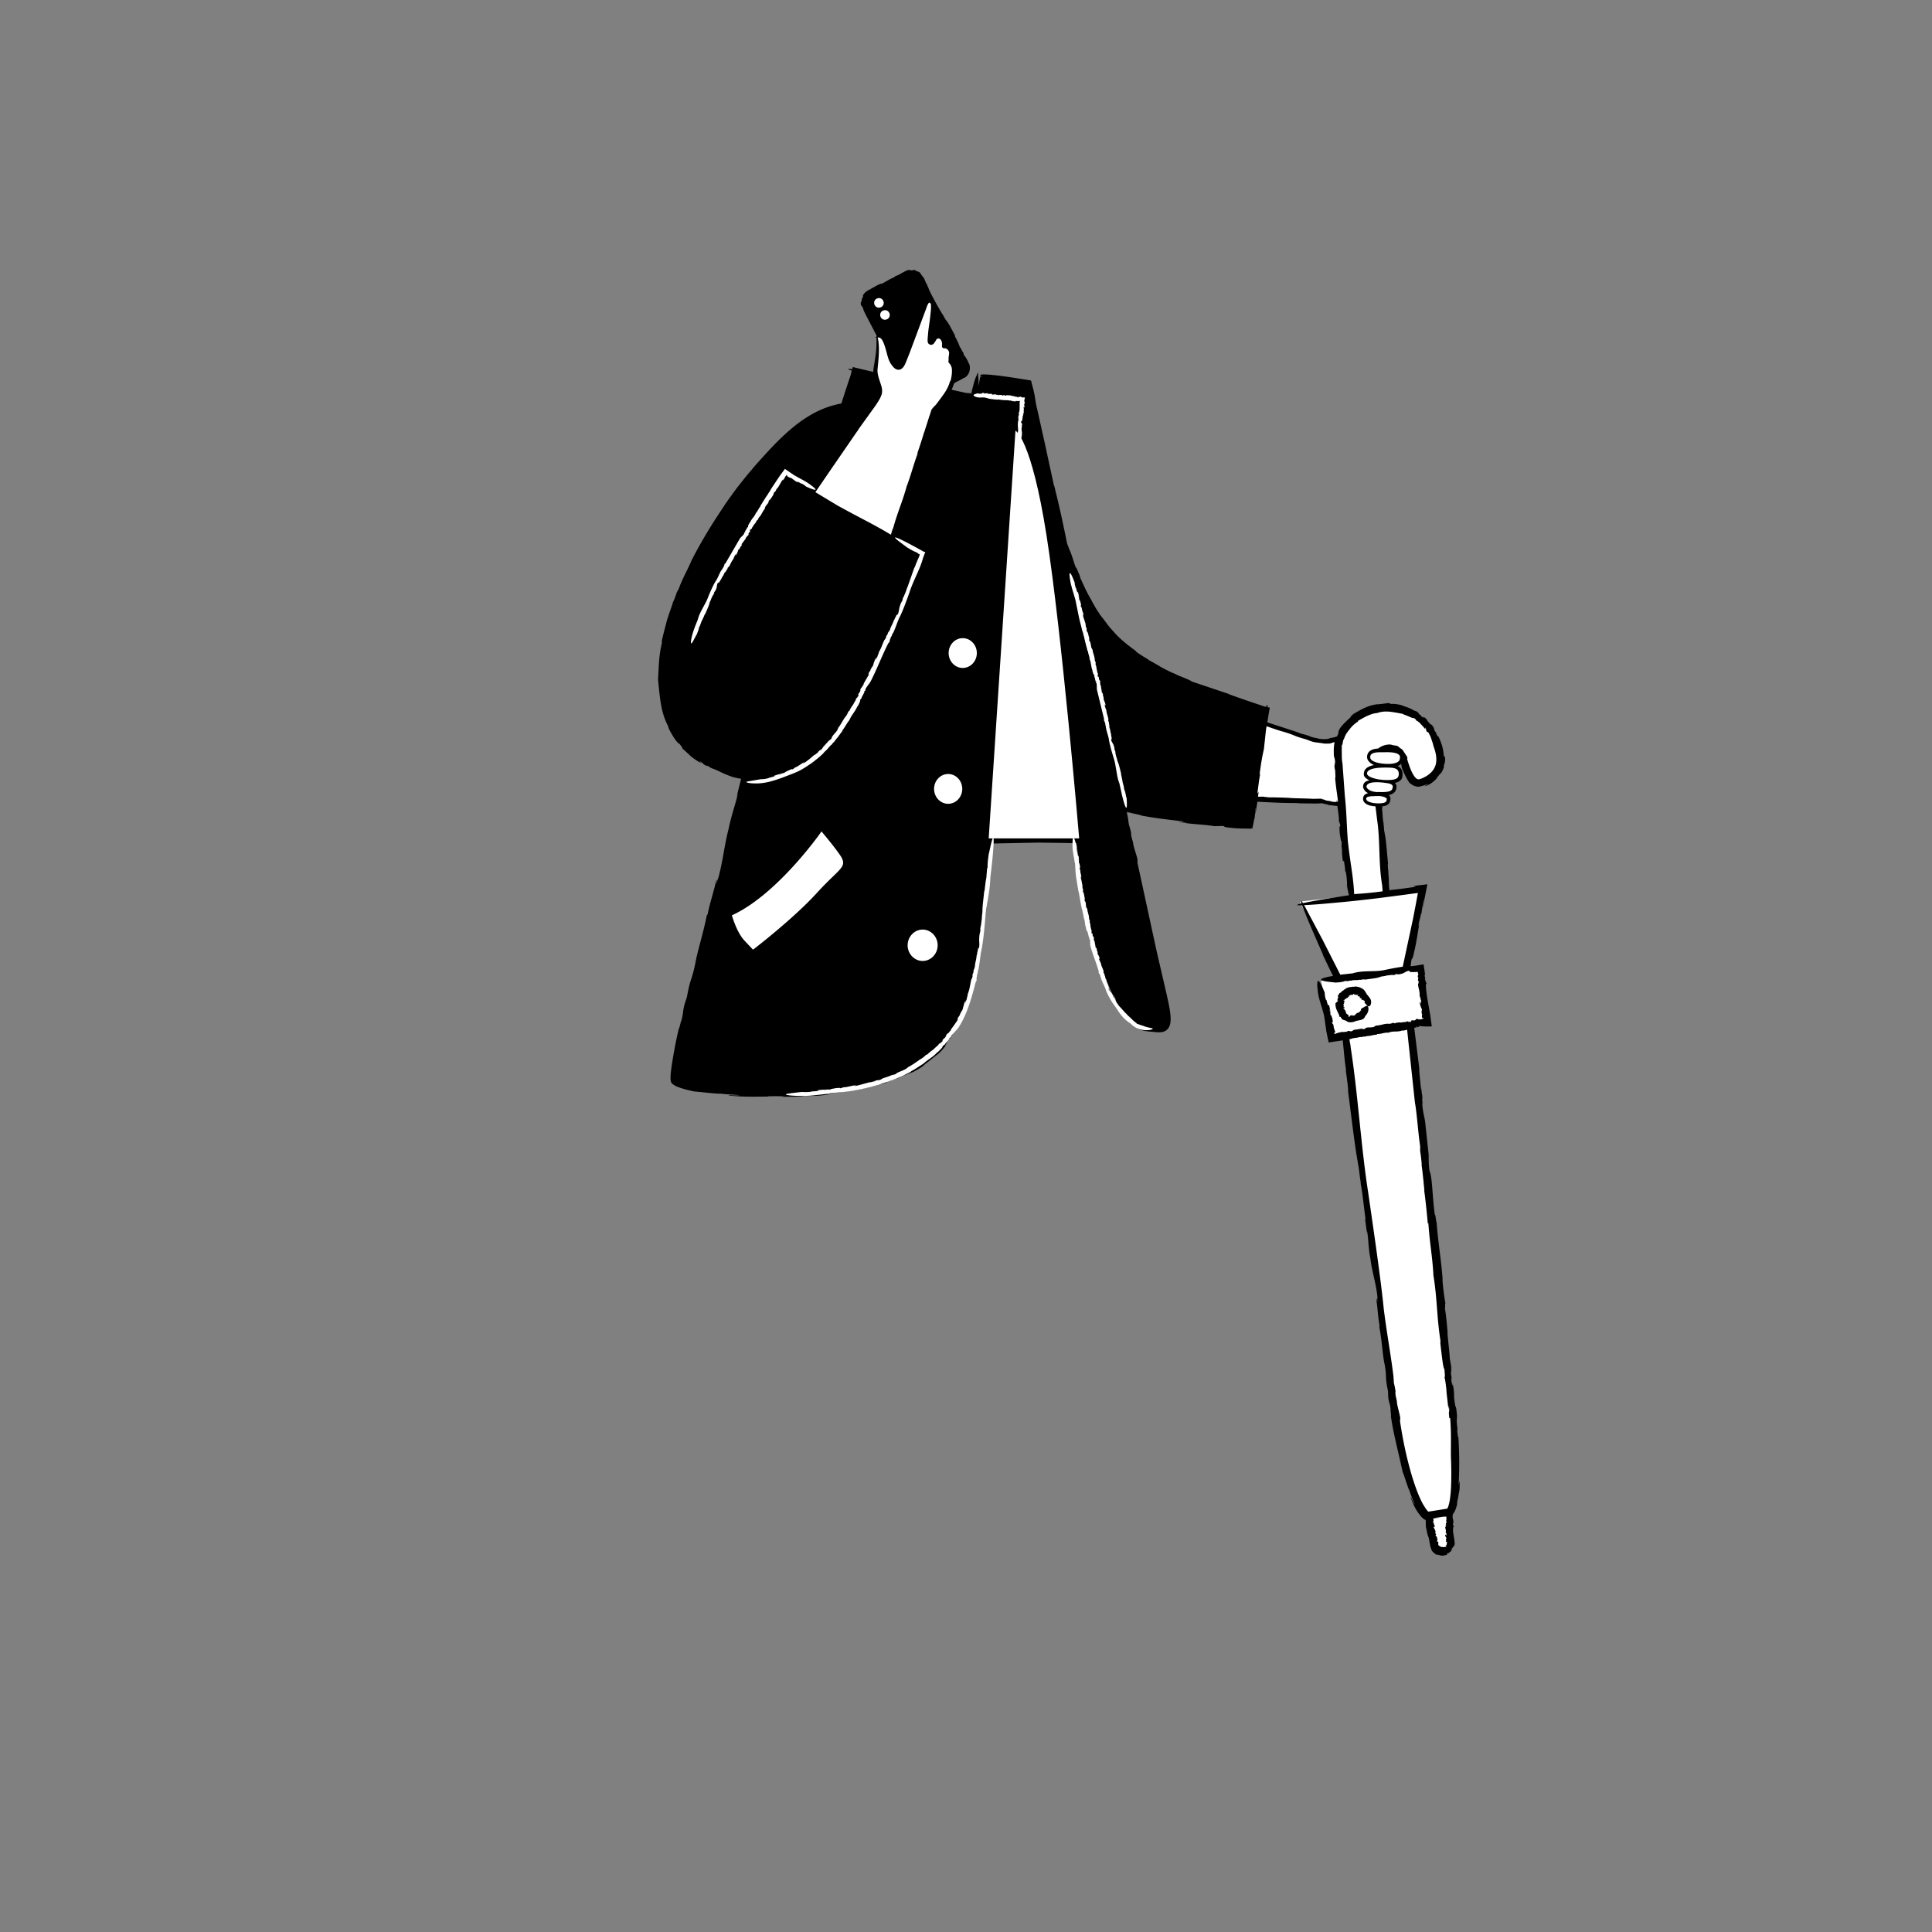 <svg xmlns="http://www.w3.org/2000/svg" viewBox="0 0 480 480" xmlns:v="https://vecta.io/nano"><rect x="0" y="0" width="480" height="480" fill="#808080" stroke="none"/><path d="M2711.8 107l.5-.12c-.02-.02-.15 0-.5.12zm19.8-3.25h-.03c-.04.01-.1.02-.13.04l.16-.04z"/><g fill="#fff"><path d="M294.14 197.08c14.9 1.3 33.98 2 33.98 2s5.9 1.7 13.9.6c4.7-.6 1.6-2.7 2.7-3 1.1-.4 1.6-2.7 1.9-4.1.2-1.4.5-2.4.5-2.4s1.3-1.8 1.1-2.7c-.1-.9-2.7-1.6-5-1.4-2.2.1-2.3.2-3.4 0-1-.2 2.3-.8 4.1-1.4 1.7-.5 2.6-2.6-.6-2.4s-6 0-6.9.1-3 .7-4.5 1.2l-1.5.5s-1.2.5-4.4-.4-35.5-11.6-40.2-13.5c-6.1-2.4-6.48 25.6 8.32 26.9z"/><path d="M335.52 226.2s-3.4-31-3.3-39.9c.1-9.8 16.1-14.9 22.6-5.3s.8 12.5-1.8 13.4-3.7-4.1-4.9-6.8c-1.2-2.8-6.8-1.7-6.4 2.1s3.1 36.9 3.1 36.9l-9.3-.4z"/><path d="M344.92 190.3c1.8 0 3.5-.3 3.4-2.2-.1-1.8-3.3-1.7-4.3-1.6-.9 0-3.7-.3-4 1.4-.3 2 3.1 2.4 4.9 2.4z"/><path d="M344.12 190.3c-1.9 0-4.7.1-4.9 1.7-.16 1.22 2 1.85 3.83 2.1-.04 0-.1 0-.13.01-1.5.1-3.7 0-3.8 1.2-.1 1.4 1.9 2 4.2 2s3.1-.5 3.1-1.9c0-.6-.75-1-1.64-1.2 1.78-.03 3.33-.27 3.24-2-.1-2-2-1.9-3.9-1.9z"/><path d="M342.02 197.3c-1.1.1-2.9 0-3 1-.1 1.2 1.5 1.6 3.4 1.6s2.5-.4 2.5-1.5c0-.8-1.7-1.2-2.9-1.1zm12.6 176.3l2 11s.2 1 2 .8c1.9-.2 1.9-1.6 1.9-1.6l-.8-11.6-5.1 1.4z"/><path d="M322.92 224l30.8-3.5-4.3 21.5 11.3 109.6c2.3 24.3-.9 24.1-.9 24.1l-5.3.8s-3.9-2.1-7.7-23.7c-3.6-20.8-14.3-109.5-14.3-109.5l-9.6-19.3z"/><path d="M328.22 243.7l2.9 13.8 23.5-3.4-1.8-13.4z"/><path d="M339.32 249.9c.2-1.9-1.2-3.5-3-3.6s-3.4 1.2-3.5 3.1c-.2 1.9 1.2 3.5 3 3.6 1.8.2 3.4-1.2 3.5-3.1z"/></g><path d="M336.62 245.08h0l.02-.01z"/><path d="M331.83 249.2c-.1.52.03 1.15.25 1.67l.7 1.5-.1.13c-.15.16.44.02.32.17l.15.02c0 .05.02.13-.06.12.08.08.1.06.2.07v.18c.3.38.78.36 1.2.58.2.22.66.36 1.06.34.4 0 .82-.1 1.1-.22.4-.2.84-.2 1.32-.33.47-.1.97-.34 1.14-.8.04 0 .04-.1.02-.12.2-.2.35-.4.5-.64 0 0 .14-.2.24-.5s.16-.7.1-1c-.07-.3-.2-.5-.45-.46-.25.02-.58.3-1.14.6l-.04-.03c-.2.22-.28.32-.16.6-.26-.12-.15.16-.26.16l-.02-.02c.07.27-.34.12-.3.36-.01-.02-.06-.08-.04-.1-.05.1-.13.24-.24.1-.18.2-.5.24-.58.54v-.05c-.04.2-.1.07-.2.17-.01-.02-.02-.03-.02-.04-.08.2-.3.07-.4.14l-.01-.1c-.07.01-.15.01-.23.01l.1.03c-.05.3-.16-.2-.35-.02-.13-.06-.45.57-.6.36-.13.1.14-.2-.01-.13.05-.15.1-.08.1-.2-.14.04-.1-.22-.28-.17l.05-.1c-.27.12-.2-.3-.4-.18-.22-.02.14-.36-.15-.3l.07-.17c-.03-.07-.18.1-.18-.01.08-.07-.01-.13.1-.16.03-.23-.42-.16-.27-.5-.2.04-.14-.12-.3-.1.08-.04-.06-.24.16-.17.02.01.02.02-.01.03l.12-.02c.2-.18-.2-.18-.17-.32-.03.04-.02.1-.1.08v-.13l.1.01c.01-.06.02-.12.04-.18l-.13.03c.06-.1.27-.12.1-.23-.1-.05-.18.1-.2-.01.1-.14.24-.33.3-.48-.15-.01-.13-.05-.15-.1h.12c-.13-.2.27 0 .18-.17l.08.04-.24-.1c-.2-.22.26.02.01-.25-.01.07-.27-.08-.18-.14l.1.07c-.01-.05-.04-.1-.01-.1.05.05.15.1.16.03l.1.1-.14-.2c.15-.02.1-.22.26-.16 0-.01.2-.1.08-.25.06.1.16.06.24.18-.06-.12-.02-.3.1-.23v.02c.23-.02.2-.37.46-.3-.07-.13.06-.1-.03-.26.16-.27.47.24.43-.33.1-.05.15.1.2.13l-.02.03c.2-.06.25-.08.4-.06.07-.06.1-.32.24-.24-.05.1 0 .1.05.1-.03.01-.05.05.01.13.01-.03.03-.05.05-.07v.03c.1-.02.08-.05.04-.08v-.07c.06.15.25.04.2.22.24.03.48-.08.72-.02-.03.1-.1.14-.18.14l.15.04c-.07.1-.1.02-.17.03.03.26.43.01.47.3l.1-.05v.02c.04-.04.13-.07.16-.05-.06.1-.2.2-.12.26-.03.13.2.13.3.18-.02-.06.04-.08.1-.08.04.04-.04.13.02.14l-.13.1c.1-.1.2.03.28.02-.1.08-.13-.02-.2.01l.17.26c.16.05.13-.08.28-.1.07.1.2.16.16.3l.12-.08c.16.18.18.33.06.5l.74.8c.2.15.35.15.48.1.13-.07.23-.22.3-.35.07-.14.08-.26.08-.26.24-1-.3-1.48-.96-2.3l-.6-.95c-.2-.26-.45-.5-.95-.7-.44-.25-1-.33-1.47-.35-.24.18-.62-.04-.87.17l-.1-.1c-.08.07-.18.12-.28.08v-.04c-.12.1-.27.1-.33.15v-.04l-.15.06v-.06a1.5 1.5 0 0 1-.63.29l.08.12c-.47.05-.46.4-.88.47l-.02-.03c-.13.6-.8.36-.83 1.03 0-.08-.08-.02-.1-.04-.1.22-.2.47.05.6-.08.14-.14.08-.25.06.1.05.1.2.06.33l-.02-.07c-.04.12-.05.24-.08.36h.25c-.12.16-.3-.04-.3.16l.2.05c-.1.26-.43.37-.6.6zm29.97 100.63h0l.12.33z"/><path d="M362.63 368.2c-.05-1.13-.26 2.08-.2-.24.17-2.93.14-7.3-.1-11-.12.36-.17-.64-.3-1.66l.1-.13c-.52-3.9.18-1.47-.35-5.33l-.24-.66c-.6-3.47.06-1.9-.67-5.75.18 1.53-.2.75-.34-1.14l.17.47c-.13-1.04-.22-1.4-.27-2.08.13.62.2.3.03-1.22l.26 1-.52-2.88c-.1-2.25-.63-5.8-.56-6.73 0 0-.4-4.83-.7-5.9.2.96-.02-1.7.2-.96-.26-1.24-.75-4.9-.76-6.4l.04.28c-.42-5.47-1.16-9.32-1.5-14.24-.12.24-.3-2.36-.43-1.7-.7-5.05-.58-9.28-1.34-11.05-.27-2.3-.15-2.75-.24-3.94l.1.55-.94-8.78c-.22-1.6-.5-1.82-.74-4.7.2.92.06-.25-.05-1.33.1.68.15.9.07-.52-.05-.2-.1-.5-.15-.8.01-.01.01-.07.02-.04-.22-1.8-.22-1.47-.15-.64-.02-.04-.03.03-.04.3-.06-1.87-.54-5.18-.4-5.43l-1.27-10.2.66-.12-.25-.2c.58-.02.2.26.73.13l-.04-.2c.2-.02.38-.02.55-.01.2.01.3.04.57.05.5.03 1.07.05 1.8.02l.34-.04-.28-2.06-.2-1.3-.43-2.4c-.28-1.6-.53-3.15-.56-4.63l.13-.15c.2-.1-.42-.78-.24-.92l-.14-.33c.02-.1.04-.3.1-.15-.03-.32-.07-.32-.17-.55l.1-.36-.01-.2c-.01-.12-.03-.23-.04-.34l-.1-.7-.2-1.3-1.8.3-.74.1a5.05 5.05 0 0 1-.56.06h-.1c-.01-.2.1-1.03.2-1.6.24-.6.26.1.68-2.07.45-1.7.92-4.88 1.3-7.14-.26 1.2-.25.8-.18.27.2-1.08.45-1.7.57-2.53l.14-.06c-.08-.17.45-2.92.47-3.3.24-.6-.24 1.7-.2 2l1.17-5.92-2.4.28c-.5.07-.64.1-.8.13-.15.03-.24.05-.28.07-.1.03.01.04.14.05.26.01.68 0 .13.14-2 .26-3.94.58-6.2.76-.27-1.43-.05-2.97-.35-4.34.03.05.1.08.14.42-.13-1.06-.3-2.5-.15-2.6-.26-2.54-.48-6.1-.88-7.7l.06.1c-.26-.9-.13-1.2-.3-2.23.02-.06.02-.13.03-.12-.26-1-.28-2.95-.42-3.76l.1-.06-.05-.5c1.13-.13 2.06-.5 2.06-2 0-.2-.1-.5-.4-.8-.01-.01-.03-.02-.04-.02 1.1-.2 1.94-.75 1.94-2.18 0-.18-.1-.5-.4-.8.55-.14 1.05-.36 1.4-.7.4-.3.5-.9.5-1.6-.05-1.06-.55-1.62-1.24-1.92a2.71 2.71 0 0 0 .92-.56c.05.5.1 1 .35 1.56.46.96.85 2 1.75 3.25.32.17.75.6 1.42.78.3.12.65.1.93.1a1.94 1.94 0 0 0 .61-.18c.12.03.7-.18 1.15-.37.44-.18.7-.3.06.13-.1.07-.33.16-.33.12l-.12.18c1.43-.36 2.42-1.27 3.4-2.4-.28.3-.57.53-.36.24.2-.16.34-.36.5-.56s.32-.4.44-.6a3.88 3.88 0 0 1-.07.33c.2-.33.42-.65.58-1 .13-.36.32-.7.38-1.1-.07.1-.1.2-.2.27.3-1.04.56-1.47.3-2.67-.17-.52-.04 1-.23-.1-.02-.7-.18-1.54-.4-2.4-.27-.84-.58-1.72-.98-2.45-.06.2-.26-.2-.5-.6l.08-.1c-1.1-1.4-.08-.7-1.18-2.1l-.33-.16c-.57-.6-.7-.76-.82-1-.12-.22-.28-.45-1.07-.95.53.5.1.4-.56-.17l.25.04c-.4-.28-.55-.35-.8-.55.28.1.23-.06-.4-.44l.5.14c-.43-.2-.85-.38-1.3-.52-.87-.64-2.5-1.02-2.9-1.25l-.35-.1c-.2-.05-.5-.1-.82-.16-.62-.1-1.32-.13-1.58-.03.46-.1-.78-.18-.43-.3-.6.1-2.3.32-3 .35l.13-.04c-2.56.34-4.14 1.38-6.12 2.5.17.05-.86.7-.5.68-.87.8-1.66 1.52-2.24 2.22-.6.7-.93 1.35-.85 1.85a10.4 10.4 0 0 1-.37.78c-.26.08-.54.15-.8.23l-.54.1c-.06-.01-.28.06-.58.16l-.04.02c-.04.02-.37.1-.64.12a5.51 5.51 0 0 1-.91.02c-.6-.02-1.16-.12-1.3-.2a16.71 16.71 0 0 1-1.37-.29c-.37-.13-1.17-.4-.5-.23-1.26-.4-1.3-.4-2.22-.64l-1.33-.5-7.07-2.3.54-3.28c.1-.02.1-.07.02-.13l.04-.26-.53-.1c-.02-.8-.17-.68-.37-.08-.1-.02-.22-.05-.35-.07-1.48-.52-4.33-1.43-8.97-3.1l.2.01-9.38-3.15c-.34-.4-3.22-1.38-4.1-1.87l.1.02c-1.23-.44-2.4-1.1-3.57-1.7-1.13-.7-2.26-1.34-3.37-1.9.1.02.17.01.67.28-1.56-.9-3.7-2.2-3.66-2.46-1.75-1.25-3.78-2.84-5.33-4.6l-1.14-1.28c-.37-.42-.66-.88-.97-1.28-.6-.82-1.2-1.5-1.58-2.07l.14.14c-.94-1.28-1.1-1.73-2-3.25-.02-.1-.07-.2-.05-.2-.47-.73-1.07-1.85-1.6-2.95l-1.3-2.83.06-.13c-.47-1.05-.9-2.13-1.33-3.2l.46 1.2c-.46-.3-.8-2.5-1.84-4.8a18.2 18.2 0 0 0-.51-1.29c-.92-4.57-1.88-9.1-2.96-13.36a8.03 8.03 0 0 0-.19-.8c-.08-.28-.15-.52-.17-.5l-2.27-10.47-1.63-7.32-.52-2.27-.34-2.13a32.01 32.01 0 0 0-.3-1.41l-.45-1.72c-.01-.2-.15-.6-.2-.65-.02 0-.03.01-.03.01l-3.94-.63s-7.85-1.24-8.53-.75c-.14.02-.17.07-.03.14h0c.06.1.23.2.52.34l-.56-.1-.02.13-.43 2.27c.05-1.4.01-2.16-.08-2.52.05-1.08-.12-.9-.38-.06-.37.6-.82 2.4-.82 2.4a32.56 32.56 0 0 0-.49 2.03c2.5.62 4.75 1.08 7.03 1.6-2.65-.6-5.25-1.1-8.26-1.9l.86.35c-5-1.06-7.95-1.78-11.26-2.7l-8.12-1.63-9.32-2.2c0-.16-.04-.18-.13-.03l-.25-.06-.14.52c-1.43-.18-1.18.01-.1.38l-.35 1.3c-.5 1.46-1.24 3.68-2.24 6.84-4.2.8-7.13 2.4-9.9 4.3-2.76 1.98-5.4 4.4-8.7 8-1.45 1.6-2.64 2.88-3.63 4.1a68.71 68.71 0 0 0-2.73 3.33c-.87 1.07-1.7 2.18-2.62 3.48-.95 1.28-1.93 2.8-3.15 4.65-2.32 3.55-4.62 7.44-6.5 11.14-.38.9-.96 2.15-1.6 3.4-.62 1.26-1.2 2.6-1.6 3.7l-.45.8c-.25.77-.56 1.66-.92 2.4v-.06c-.32 1.17-.83 2.43-1 3v-.06l-.42 1.4.03-.26-.8 3.07c-.27 1-.5 2-.7 2.94l.17-.13a27.77 27.77 0 0 0-.76 4.74c-.07.67-.1 1.34-.13 2.06-.06.73-.08 1.52-.12 2.45l-.04-.05c.23 2.36.4 4.2.7 6.07.32 1.86.77 3.76 1.94 5.93-.3-.54.04.27-.01.24.48 1.03 1.1 2.04 1.6 2.78.53.73.96 1.18 1.08 1.1 1 1.3.77 1.1.83 1.34.1-.1 1.06.97 2.08 1.78l-.5-.35c.94.8 1.97 1.52 3.07 2.1l-.5-.57c1.65 1 .3.5 1.95 1.3l.06-.2c2.36 1.17 3.7 2 6.18 2.85a22.24 22.24 0 0 0 2.18.49l-1.48 5.87.6-2.2c.1.84-1.33 4.42-2.23 8.76-1.06 4-1.44 8.3-2.63 12.43-.36 2.02.2-1.8-.42 1.2-.18.06.25-1.4-.06-.68-.66 2.94-1.35 4.75-2.14 8.38l-.16.12c-.94 4.76-2.33 8.84-2.87 12.02-1.05 4.88-1.14 3.17-2.08 8.3l-.62 1.93c-.52 2.17-.15 1.6-.77 4-.07-.17-.75 3.03-.54 1.6-.67 2.72-1.2 5.5-1.7 8.56-.12.76-.23 1.54-.33 2.36-.04.4-.1.82-.1 1.27-.01.17-.03.58.02.9 0 .18.06.34.1.5.07.15.18.3.27.42.26.2.55.4.85.55l.22.12.16.06.33.13c.44.18.88.3 1.32.44.9.26 1.8.46 2.7.65 1.65.1 5.35.6 6.56.52.2.15 7.45.45 3.26.43-.36-.01-1-.05-.95-.08l-.5.1c4.2.5 7.66.23 11.83.3-1.23-.05-2.88-.07-1.78-.14l3.87.05-.8.1a93.61 93.61 0 0 0 5.8-.05l-.8-.1c2.84-.08 3.86.08 7.03-.45 1.43-.26-2.7.14.28-.25 3.78-.34 9.44-1.2 14.1-2.75-.48 0 .78-.4 2.03-.9l.2.06c2.4-1.04 2.83-1.25 3.3-1.37.45-.17.95-.24 3.16-1.66l.7-.64 1.17-.9.78-.63.98-.76a6.48 6.48 0 0 0 1-.9c.43-.44 1-1.1 1.74-2.22-.6.87-.87.97-.68.7l.5-.78a24.86 24.86 0 0 0 .9-1.36l-.25.62c.77-1.23.88-1.67 1.35-2.48-.34.76-.02.48.86-1.37-.13.45-.3.87-.48 1.3a20.02 20.02 0 0 0 .74-1.8l.68-1.82a85.97 85.97 0 0 0 .92-2.31c.3-.83.55-1.7.8-2.5.5-1.63.83-3.07 1.1-3.63l.24-1 .52-2.3c.33-1.74.7-3.66.7-4.4-.1 1.28.5-2.17.5-1.16.17-1.64.7-6.45 1.06-8.36l-.03.37c.92-6.55 1.08-11.4 1.7-17.1l11.25-.23 5.87.08 2.4.05 1.27.02c.22 1.63.43 3.3.64 5.53l-.04-.07c1.26 6.48 1.18 10.4 3.05 17-.25-.82.02.37-.04.3.74 3.07 1.8 6.28 2.1 6.24.68 2.2.5 1.8.5 2.12.12-.06.8 1.82 1.5 3.47l-.35-.75c.64 1.6 1.3 3.16 2.08 4.7l-.23-1c1.14 2.48 0 .77 1.3 3.07l.15-.12c.92 1.66 1.7 2.98 2.78 4.15a6.36 6.36 0 0 0 2.01 1.51c.82.4 1.8.56 2.7.65.46.03.88.08 1.4.13.5.04 1.02.1 1.7-.01a2.22 2.22 0 0 0 .54-.15c.2-.06.37-.17.53-.3.33-.23.6-.6.74-.94.3-.7.32-1.27.33-1.8 0-1.08-.16-2.06-.33-3.03s-.4-1.94-.6-2.87l-2.6-11.24-4.7-21.68v-.64c.15-.3-1.14-3.7-1.06-4.26l-.44-1.57c-.06-.45-.23-1.4-.01-.62-.3-1.47-.36-1.5-.65-2.54l-.22-1.6-.28-1.34c.7.13.5.05-.02-.07 0-.02-.01-.04-.01-.06 1.36.4 3.62.77 3.75.95 2 .35 3.7.63 5.34.82 1.63.22 3.18.4 4.85.58.36.15-.43.12-1.4.02l2.36.3c-.04.13-1.37-.12-2.1-.2 2.78.63 5.83.57 9.1 1.1l.7-.04.2.04c0-.06.75-.07 1.24-.04.46.16-.06.27 1.6.4.65.1 1.57.17 2.55.2l2.6.05a8.34 8.34 0 0 1 .5.01c.1.04.1-.08.1-.16l.03-.24c-.04.15-.03.33-.1.38a6.81 6.81 0 0 1-.29-.03c-.15-.02-.2-.03-.2-.04s.06-.02.15-.03c.05 0 .1-.01.15-.01.04-.02.15.04.13-.07.1-.56.2-1 .28-1.4.04-.17.07-.33.1-.5a3.06 3.06 0 0 0 .06-.45l.13-.04c-.1-.13.22-2.18.2-2.46.2-.44-.1 1.27-.05 1.5l.5-3.15c3.18.14 6 .35 10.02.32-.75.01.32.05.26.07l3.9.05c.54 0 1-.01 1.33-.03a.95.95 0 0 0 .2-.02c.02-.01.05-.01.07-.01.1.01.15 0 .16-.02 2 .45 1.62.38 1.87.5 0-.05.94.08 2.06.2.14 1.16.4 2.38.38 3.7l.14.4v.12c.06-.01.17.4.2.7-.1.28-.27.01-.18.95-.04.76.25 2.13.4 3.1-.03-.53.05-.37.1-.14.05.47-.04.76.04 1.12l-.15.06c.13-.2.28 1.22.36 1.4-.1.28-.17-.73-.27-.84l.3 2.85c.22 1 .13-.2.32.27.12.9.3 1.76.32 2.8l.1-.34c.28 1.67.36 2.68.34 3.82l.45 2.2c-6.16.96-9.66 1.57-11.4 1.96-.5-.8-.68-.87-.37.08-1.66.4-1.17.5.16.46.62 1.74 2.22 5.57 5.25 12.4l-.16-.2 1.7 3.55.88 1.8c-2.58.43-5.26 1.13.33 1.6l-.05.05c1.26-.04 2.05-.1 2.9-.45.17.27 1.03-.1 1.33-.04l-.02.03c.74-.3 1.6-.01 2.3-.3-.03.03-.03.1-.2.13.53-.1 1.26-.25 1.32-.1 1.27-.2 3.07-.34 3.85-.7l-.05.05c.45-.24.6-.1 1.1-.26.03.02.07.03.06.03.5-.24 1.48-.2 1.88-.33l.04.1 1-.15-.38.02c.1-.32.8.1 1.5-.2.7-.05 1.32-.8 2.05-.74.32-.18-.27.27.22.1.04.16-.23.13-.08.24.47-.13.9.06 1.4-.1l.02.12c.2-.15.44-.12.56-.1-.01.2-.03.32.08.4.04.1.04.17.02.22-.02.08-.04.18-.07.25-.05.15-.1.3.1.72l-.12.36c.02.37.24.24.2.66-.1-.01-.01.53-.15.3-.04.95.5 1.85.37 3.1.24.24.2.87.38 1.04-.08.04.15 1.23-.14.57-.02-.06-.04-.16 0-.16l-.13-.07c-.14.73.3 1.25.35 1.94.01-.2-.03-.48.07-.3l.07.64-.12-.12.07.96.1-.15c0 .24-.05.4-.07.57-.01.1-.01.17.01.27.01.08.06.25.1.23.05.02.1 0 .13-.03.03-.03.06-.06.1.03-.03.1-.08.2-.12.27l-.3-.06c.03.14.08.13-.2.2l-.04-.12c-.82.3-.35-.23-1.17.03l-.12.2c-.72.35-.44-.2-1.23.26.33-.07.2.25-.22.25l.1-.13c-.22.06-.3.12-.44.12.13-.08.05-.18-.28-.1l.2-.18-.6.3c-.5-.06-1.25.2-1.47.07 0 0-1.05.07-1.27.3.2-.14-.4-.1-.24-.26-.25.17-1.03.4-1.37.3l.06-.02c-1.2.03-2 .48-3.08.47.07.14-.5.14-.34.3-1.07.34-2.05-.08-2.37.54-.5.1-.6-.05-.87-.04l.1-.05c-.93.18-1.2.23-1.9.3-.34.1-.35.38-1 .4.2-.13-.07-.08-.3-.04.15-.04.2-.08-.13-.1-.04.04-.1.07-.16.1 0-.01-.02-.01-.01-.02-.38.1-.3.12-.13.1-.01.02.01.04.07.06-.42-.08-1.12.17-1.2 0-.48.1-.95.2-1.3.3-.2.08-.44.17-.72.25-.03-.07-.06-.14-.1-.23.07-.14.17-.07.22.02l-.1-.3c.12-.08.1.13.15.2.05-.3 0-.3-.13-.6-.15-.42-.3-.86-.3-1.36l-.15-.18v-.06c-.05.01-.17-.18-.22-.32.1-.16.27-.05.16-.5.03-.4-.28-1.05-.44-1.52.04.27-.05.2-.1.1-.05-.23.03-.4-.05-.57l.15-.06c-.13.12-.3-.58-.37-.66.1-.16.17.34.27.38l-.32-1.4c-.22-.48-.13.12-.3-.1-.12-.44-.32-.85-.34-1.38l-.1.2c-.28-.8-.37-1.32-.35-1.9-2.42-5.98-1.8-1-1.8-1 .2 2.5.88 3.7 1.6 6.58.22 1.22.3 2.02.42 2.82a36.78 36.78 0 0 0 .18 1.23l.23 1.13.34 1.58.8-.13 1.8-.26.88-.14c.3 2.56.45 5.17.88 7.57-.04-.13-.13-.2-.23-.97.34 2.46.82 5.82.68 6.02.77 5.87 1.72 14.1 2.46 17.82l-.08-.25c.45 2.12.38 2.77.77 5.16 0 .13.01.3-.01.28.47 2.32.9 6.82 1.2 8.7l-.1.14.62 4.65-.2-1.74c.38.56.26 3.55.9 6.9.37 3.16 1.46 6.32 1.75 9.62.35 1.54-.4-1.35.01.98-.15.1-.24-1.08-.3-.46.38 2.3.33 3.8.83 6.6l-.1.13c.72 3.66.8 7 1.35 9.42.64 3.8-.01 2.6.82 6.53l.06 1.57c.22 1.7.4 1.18.6 3.08-.12-.1.3 2.4.02 1.3.56 4.3 1.76 8.58 2.96 14.18.26.57.58 1.56.88 2.5.33.94.62 1.85.87 2.26-.01.1.47 1.46.88 2.4s.65 1.53-.13.06c-.12-.26-.32-.72-.27-.7l-.27-.32c.53 1.6 1.18 2.98 2.16 4.3.14.17.25.33.4.5a3.88 3.88 0 0 0 .73.68 2.5 2.5 0 0 0 .41.25h.06c.1.98-.08 1.36.22 2.43.08.56.25 1.14.38 1.67.25.22.13.7.36.98l-.1.14c.08.1.14.2.1.33h-.04c.12.14.1.33.16.4h-.04l.05.2-.06-.02c.15.27.2.5.2.83l.14-.07a1.25 1.25 0 0 0 .36.98c.2.22.43.38.75.66l-.03.03c.58.06.92.16 1.23.25.32.08.64.14 1-.1-.1.06.05.07.05.1.37-.1.78-.27.67-.54.26-.1.25-.02.33.07-.06-.1.14-.27.32-.42l-.06.1c.18-.14.34-.3.47-.5a1.31 1.31 0 0 1-.27-.06c.26-.2.3.12.44-.2l-.17-.1c.24-.36.66-.6.76-1.2-.01-1.4-.6-2.88-.36-4.2l.14-.07c.2-.04-.34-.34-.15-.4l-.1-.14c.04-.05.07-.14.12-.07 0-.14-.04-.14-.1-.24l.12-.16c.06-.56-.22-1-.2-1.6.05-.15.06-.33.06-.52.01-.01.02-.01.02-.02.16-.16.34-.5.43-.64l.22-.5c.14-.33.2-.64.32-.96l.2-.93-.26.62a21.08 21.08 0 0 0 .33-1.46c.1-.43.17-.8.2-1.2.22-.7.27-1.53.23-2.77zM252.8 111.48c-.03.22-.05.13-.06-.1.02.04.04.08.06.1zm14.52 96.05c-.02.03-.1 0-.14 0-.07.04-.17.07-.28.1l-.1-.02c0 .01-.02.03-.06.04-.04.02-.1.03-.24.04a11.17 11.17 0 0 1-.83.06c-.48-.12.03-.27-1.66-.26-1.34-.1-3.8.06-5.57.12.95.02.64.08.23.13-.85 0-1.34-.1-2-.06l-.06-.12c-.12.12-2.26.13-2.55.2-.48-.12 1.32-.1 1.53-.2l-5.1.02c-1.8.12.33.15-.54.3l-3.23.07c0-.68.2-2.72 0-2.07.4-6.6 1.45-12 1.07-14.43.23-3 .42-3.55.57-5.1l-.03.72.8-11.45c.1-2.1-.15-2.44.17-6.18.02 1.22.1-.3.2-1.7-.04.9-.02 1.18.17-.66-.02-.26-.01-.66 0-1.04.01-.01.02-.1.03-.05.12-2.34.06-1.93-.03-.85-.01-.06-.04.03-.1.37.3-2.42.43-6.76.63-7.04l.8-17.92c.13-.65.13.72.07 2.42l.2-4.15c.13.04-.06 2.4-.1 3.67.5-4.93.38-10.2.9-15.98l-.04-1.2.04-.34c-.06.01-.06-1.3-.03-2.15.16-.8.27.07.42-2.8.2-2.02.28-5.56.36-8.4l.4.76c.43.72-.47-1.48.26.07.82 2.02 1.82 5.13 2.53 7.83.06-.3.27.43.52 1.17l-.1.12c.9 2.84.01 1.12.84 3.95l-.14-.23.4.7c.77 2.56.1 1.45.94 4.3-.22-1.15.17-.6.37.84l-.18-.34c.16.78.26 1.04.32 1.57-.15-.46-.2-.22.01.93l-.28-.75c.2.7.38 1.44.56 2.17.13 1.72.68 4.4.6 5.13 0 0 .42 3.68.7 4.5-.2-.73 0 1.3-.2.75.25.94.7 3.74.7 4.9l-.04-.2c.36 4.2 1.03 7.12 1.27 10.9.13-.2.27 1.8.4 1.3.6 3.87.38 7.12 1.1 8.47.2 1.77.08 2.1.15 3.03l-.07-.42.7 6.73c.18 1.22.46 1.4.6 3.6-.17-.7-.07.2.01 1.02-.07-.53-.12-.68-.1.4.05.15.1.38.13.6-.01.01-.01.05-.02.03.17 1.37.18 1.13.13.5.02.03.03-.03.05-.23 0 1.44.4 3.98.22 4.17.43 4.13.9 7.07 1.27 10.5-.06.4-.2-.4-.34-1.4l.25 2.44c-.14-.01-.2-1.4-.3-2.15.02 1.46.2 2.96.4 4.52l.28 2.4.06.6.02.36.01.3v.13zm64.84-8.26v-.04c.05.02.04.03 0 .04zm.14-.1c-.05-.15-.1-.4-.14-.7l.07.68c-.02 0-.06 0-.08-.01a6.3 6.3 0 0 0-.05-.51 4.34 4.34 0 0 0 0 .51l-.6-.04c.3.03.5.07.6.1v.06c-.23.01-.82-.03-1.63-.17h.43c-.92-.13-1.22-.16-1.82-.3.27.04.35.03.2-.03-.08-.03-.2-.07-.4-.1-.1-.03-.2-.05-.34-.1-.08-.02-.16-.04-.25-.07-.06-.03-.14-.01-.2-.02h-.13l.12-.01c.07 0 .14-.01.2 0 .16.04.2.04.28.05l.44.06-.65-.12c-.1-.03-.2-.02-.3-.02h-.16l-.33.01-1.3.03c-2-.13-5.2-.12-6.03-.25 0 0-4.33-.18-5.33-.1.87-.04-1.5-.15-.83-.2-.34.01-.9.02-1.53.01.02-.15.05-.3.08-.5.17-1.75-.2.3-.2-.56.22-1.53.35-3.05.73-4.8l-.23.53c.36-2.9.66-4.6 1.1-6.52l.5-4.7.16-.95c1.58.55 3 1.06 4.22 1.38 3.3 1 2.12.93 5.58 1.88l1.32.5c.76.22 1.04.24 1.35.28l1.5.2c-.06.03.5.1.98.08s.85-.07.27.04c.25-.03.42-.03.78-.15l-.04.02.93-.3-.08.48c-.06.36-.07.68-.1.98-.05.6 0 1.06-.01 1.78.06.7.34.8.32 2.06-.12-.4-.08.1-.06.58-.03-.3-.07-.4-.12.23.04.1.06.22.1.34-.01.01-.01.03-.03.02.08.78.1.64.1.28.02.02.04-.01.06-.13-.1.8.14 2.25-.04 2.36.2 2.3.5 3.94.72 5.83-.03-.01-.06-.02-.1-.02zm13.4 22a6.92 6.92 0 0 0-.48.07c-.01-.03-.01-.07-.02-.1l.5.03zm-3.27-21.58c-1.3 0-2.4-.3-2.8-.7-.2-.2-.2-.3-.2-.5 0-.5 1.1-.58 1.9-.58.32-.06.6-.02.8-.02.9-.1 1.9.2 2.3.5.1.1.1.2.1.2 0 .6-.1 1.1-2.1 1.1zm.9-2.8c-.13.01-.24 0-.37 0-.3-.02-.57-.02-.84 0-1.07-.07-1.85-.35-2.3-.8-.2-.2-.38-.4-.3-.7.42-1.52 4.74-.8 5.66-.62.27.1.5.2.64.32.2.2.2.3.2.3 0 .9-.2 1.5-2.7 1.5zm4.2-4.6c0 .4-.1.8-.3 1-.37.45-1.2.56-2.07.6-1.06.03-1.56-.03-2.57-.14-1.2-.2-2.35-.58-2.76-1.05-.2-.2-.2-.3-.2-.5.1-.9 1.6-1.4 4.5-1.4h.2c2.2 0 3.1.2 3.2 1.5zm0-3.1c-.6.6-1.8.7-2.7.7-1.5 0-3.5-.3-4.2-1.1-.2-.2-.2-.5-.2-.8.2-.9 1.4-1 2.7-1h.9c3.1-.1 3.8.6 3.8 1.2 0 .4-.1.8-.3 1zm-12.63 20.28c-.4-5.16-.26-6.56-.8-11.9l-.56-7.74c-.12-.58-.18-1.4-.17-2.23l-.02-1.24c.03-.36-.01-.7.02-1.02l.2-.45c.04-.42.13-.92.36-1.3l.02.04c.14-.63.56-1.23.7-1.52l.02.04c.13-.22.3-.43.44-.65l-.04.14c.6-.96 1.5-1.78 2.4-2.33l-.15-.07c.98-.57 1.66-.94 2.34-1.27.7-.3 1.37-.6 2.4-.72l-.02.04c1.23-.46 2.3-.46 3.33-.36 1.04.12 2.04.32 3.35.57-.33-.06.1.12.07.14 1.17.35 2.27 1.04 2.44.82.76.5.54.5.57.66.04-.05.22.03.46.2a8.3 8.3 0 0 1 .77.66c-.1-.07-.18-.13-.27-.2.5.46.94.97 1.35 1.5l-.05-.46c.6.93-.06.37.57 1.24l.16-.12c.4.67.67 1.23.84 1.82.1.3.2.58.3.88l.26.97c.52 1.38.83 2.85.57 4.17-.24 1.32-1.18 2.43-2.44 3.18a11.46 11.46 0 0 1-.99.5l-.52.2c-.12.01-.23.08-.33.06-.2.03-.38-.08-.6-.2-.2-.2-.43-.42-.6-.7-.76-1.17-1.22-2.66-1.67-4.08l.04-.3c.08-.1-.14-.46-.4-.84a6.83 6.83 0 0 0-.18-.28l-.22-.32c-.14-.2-.22-.37-.25-.45-.24-.22-.47-.45-.75-.58-.18-.2-.65-.48-.22-.3-.77-.4-.82-.32-1.4-.4-.27-.07-.56-.16-.84-.2-.8-.03-1.54.18-2.22.5a3.91 3.91 0 0 0-.77.5c-1.17.07-2.5.4-2.73 1.78-.1.6.1 1.1.5 1.5.3.35.7.6 1.2.82-1.2.24-2.34.76-2.5 1.88-.1.5 0 .9.3 1.2.26.28.63.52 1.06.7-.84.2-1.5.55-1.56 1.4-.1.5.2.9.5 1.3.2.2.46.37.74.5-.65.17-1.18.5-1.24 1.2-.1.5.1.9.4 1.2.66.65 1.77.84 2.66.88l.43 3.5c.73 4.8.35 10.53 1.13 15.45-.02.16.1.58.1.57l.12 1.6c-2.63.34-4.54.53-6.63.65a6.41 6.41 0 0 0-.43.07c-.25-4.63-.9-7.16-1.54-12.82zm13.64 30.8c-1.48.2-3.15.53-4.27.76-2.4.62-5.34.1-7.8.78-.08-.02-.3.07-.28.1l-2.3.25-.9.1-4.4-8.67-4.28-8.05c-.12-.2-.22-.4-.32-.56 2.53-.1 6.9-.52 6.9-.52a313.88 313.88 0 0 0 11.65-1.23l5.4-.7 2.85-.38c.25-.03.5-.07.74-.1l.38-.05c.08-.01.1-.01.1-.01l.02-.01.22-.05c-.01.08-.01.16-.02.25l-.34 1.87-.8 4.18-2.58 12.03zM353.7 374c-1.2-2.1-2.02-4.5-2.77-6.84-1.44-4.73-2.42-9.5-3.1-14.07l.04-.62c.17-.3-.92-3.7-.8-4.24l-.34-1.57c-.03-.45-.13-1.4.04-.6-.2-1.47-.25-1.5-.47-2.54l-.1-1.6c-.72-5.8-1.66-10.7-2.42-16.82-.72-7.37-2.75-21.16-3.9-29.1-1.74-11.16-2.52-24.3-4.3-35.72-.01-.2-.06-.52-.1-.8s-.1-.52-.12-.52l-.1-.77.35-.06c.56-.3 1.64-.24 2.32-.52l.3.08c.23-.1.5-.18.77-.15l-.01.04c.35-.14.76-.15.94-.22v.04l.44-.08-.07.06a8.39 8.39 0 0 1 1.85-.33l-.07-.14c1.25-.02 1.65-.38 2.8-.35l-.01.04c1.34-.58 2.25-.06 3.64-.63-.17.07.1.06.08.1.36-.08.74-.15 1-.25 0 .02 0 .04.01.07l1.93 18c.5 2.72.8 7.6 1.3 10.83v1.27c.18 1.1.35 2.42.4 3.56l-.04-.07c.26 1.66.4 3.56.53 4.38l-.04-.07.22 2.03-.1-.34c.4 2.9.7 5.9.94 8.57l.12-.23c.42 5.68.94 7.72 1.27 12.85l-.04-.07c1.05 6.42.8 10.24 1.84 16.87-.13-.83-.04.36-.08.3.36 3.06.72 6.34 1 6.36.23 2.24.1 1.83.02 2.13.12-.02.38 1.9.56 3.66l-.13-.8.56 5 .13-1c.2 2.66-.2.7.1 3.23l.2-.05c.28 3.67.17 5.85.18 9.4.1 2.4.14 4.85.05 7.27-.03 1.22-.14 2.42-.3 3.6-.1.58-.22 1.14-.38 1.65-.08.2-.22.53-.22.5-.05.1-.14.13-.24.13l-3.76.6-.67.1c-.12.06-.2-.1-.26-.14-.3-.35-.68-.9-.95-1.4zm5.76 9.6l-.03.13-.03.03c-.02.01-.04.03-.05.04.14.03.13.04.15.08l-.12-.04c.1.18-.26-.1-.18.05l-.07-.06c.07.06.13.12.18.18.07.27-.2-.16-.12.2.04-.06.2.22.05.22l-.03-.12c-.04.05-.03.1-.08.1.01-.07-.05-.17-.12-.12v-.16c-.02.08-.04.18-.08.26-.16-.08-.38.1-.47-.05-.01 0-.34-.06-.4.12.06-.1-.1-.17-.03-.3-.03.06-.12.12-.17.13-.03.02-.06 0-.04-.06v-.01c0-.08-.04-.04-.1-.04-.06.01-.1-.04-.03-.1-.13.1-.1-.2-.27-.1-.27-.44.2-.93-.38-1-.07-.2.08-.28.1-.4l.04.05c-.12-.4-.15-.5-.2-.82-.08-.14-.35-.12-.33-.4.12.07.08-.04.06-.14.03.06.07.07.12-.07-.04-.01-.06-.04-.08-.06.01 0 .01-.01.02-.01-.07-.16-.1-.13-.1-.05-.02 0-.04.01-.06.04.1-.2-.1-.48.08-.54-.13-.5-.38-.82-.53-1.23.08-.06.18.02.24.13l-.1-.3c.13-.02.1.16.15.24.15-.4-.35-.7-.23-1.14l-.12-.07.01-.03c-.06.01-.15-.07-.18-.13.1-.08.27-.04.22-.25.06-.13-.04-.3-.13-.46l1.74-.3c-.94.1-2.2.3-1.37.1l2.94-.43-.6.2c.23-.04.44-.06.67-.1-.03.1-.06.2 0 .35l-.12.02c.25.34-.12.67.1.9.13.36-.35.27-.08.63l-.16.16c-.02.16.2.1.14.3-.1 0-.07.23-.18.13-.14.42.3.8.05 1.36.2.1.1.38.27.46-.1.02.02.54-.2.25-.02-.02-.02-.07.02-.07l-.12-.03c-.2.32.17.54.15.85.03-.1.02-.2.1-.14v.28l-.1-.05-.03.42.12-.07c-.05.2-.26.3-.07.5.1.1.16-.2.2.01.02.18-.02.36-.06.53z"/><path d="M229.14 265h0l-.34.32z"/><g fill="#fff"><path d="M245.64 208.3h22.48s-4.3-51-8.1-75.2-7.73-26.1-7.73-26.1l-6.65 101.3z"/><path d="M267.07 214.33c.17 1.86.07 2.38.4 4.3l.46 2.8c.2.4.18 1.18.38 1.66l-.04.2c.07.17.13.37.12.55l-.02-.01c.1.25.12.55.17.67h-.02l.06.3-.04-.05c.13.44.22.9.28 1.3l.08-.05c.07.9.3 1.17.35 1.98l-.02-.01c.44.94.18 1.6.62 2.57-.06-.12-.03.06-.05.06.14.46.27.96.44.93.08.34.01.3-.04.35.07-.02.17.27.24.53l-.06-.12.2.75.1-.18c.06.4-.14.14-.01.52l.1-.03c.13.56.04.93.1 1.5.56 2.25 1.6 4.53 2.13 6.62l-.05.12c-.1.08.38.5.3.6l.14.22c0 .07.03.22-.04.12.07.22.1.22.2.36l.02.26c.28.88.7 1.55 1.06 2.44.3 1.14 1.4 3.06 2.15 4.1.56.7 1.02 1.56 1.64 2.35.6.8 1.35 1.5 2.08 1.98.03.05.17.12.18.1.33.32.83.8 1.34 1.1 0 0 .48.3 1.17.5a5.86 5.86 0 0 0 2.22.2c.65-.07 1.1-.26.96-.38-.13-.14-.83-.14-2.2-.6l.04-.02c-.8-.22-1.25-.42-1.8-.6.02-.18-.52-.4-.62-.58h.02c-.5-.3-.8-.87-1.27-1.1.02 0 .06-.03.16.05-.3-.23-.7-.54-.66-.63-.68-.57-1.4-1.55-1.85-1.93l.04.02c-.27-.2-.25-.34-.5-.62 0-.02-.01-.05 0-.05-.28-.24-.55-.9-.73-1.12l.05-.05-.35-.63.1.24c-.2 0-.16-.53-.5-.94-.18-.45-.78-.73-.9-1.24-.17-.2.2.14.01-.17.08-.05.12.13.15.01-.18-.3-.14-.58-.37-.95l.06-.05c-.35-.47-.3-1.04-.57-1.35-.27-.53.06-.45-.3-.97l.01-.26c-.07-.25-.18-.13-.23-.43.07-.01-.08-.36.04-.22-.13-.65-.6-1.22-.7-2.1-.18-.14-.25-.58-.38-.7.04-.04-.27-.84 0-.4.02.04.04.1.02.1l.1.03c-.03-.5-.34-.84-.47-1.3.02.15.08.33 0 .22l-.12-.44.1.07-.16-.66-.05.1c-.06-.33.03-.48-.18-.8-.1-.15-.01.33-.13 0l-.3-1.66c-.07.07-.1-.08-.16-.22l.07-.04c-.26-.56.1-.25-.13-.8l.06.04-.2-.12c-.27-.5.08-.32-.25-.86.07.23-.13.15-.17-.14l.1.06c-.05-.15-.1-.2-.1-.3.06.08.1.03.05-.2l.12.13-.23-.4c-.01-.35-.23-.87-.16-1.03 0 0-.1-.74-.25-.88.1.13.04-.28.14-.18-.12-.17-.3-.72-.27-.96l.02.04c-.1-.84-.4-1.4-.44-2.16-.08.05-.1-.35-.2-.23-.26-.75-.03-1.45-.42-1.67-.08-.35.01-.43-.01-.62l.03.08-.25-1.34c-.07-.24-.23-.25-.27-.7.08.13.05-.05.02-.2.03.1.05.13.06-.1-.02-.03-.04-.07-.06-.12l.01-.01c-.07-.27-.08-.22-.07-.1-.01 0-.02.01-.03.05.03-.3-.13-.8-.02-.85-.14-.83-.34-1.4-.48-2.1.05-.1.1.07.16.27l-.08-.5c.08-.01.08.28.12.42.05-.6-.28-1.2-.25-1.9l-.08-.13.01-.04c-.03.01-.1-.14-.12-.24.06-.1.16-.01.12-.35.04-.28-.12-.76-.2-1.1.01.2-.04.13-.07.06-.02-.17.04-.28-.01-.4l.1-.03c-.08.08-.14-.43-.2-.5.06-.1.1.26.15.3l-.12-1.02c-.1-.36-.08.08-.18-.1-.05-.32-.15-.63-.13-1l-.07.12c-.12-.6-.15-.96-.1-1.38-.53-2.22-.75-2.46-.9-2.12-.13.34-.12 1.25-.12 1.25-.08 1.8.25 2.7.54 4.82zm-31.5-14.63c-1.93 0-3.5-1.66-3.5-3.7s1.57-3.7 3.5-3.7 3.5 1.66 3.5 3.7-1.57 3.7-3.5 3.7zm3.62-33.75c-1.93 0-3.5-1.66-3.5-3.7s1.57-3.7 3.5-3.7 3.5 1.66 3.5 3.7-1.57 3.7-3.5 3.7zm-30.24 46.87c-1.5-2.3-4.32-5.6-4.44-5.75l-.42-.5-.37.53c-.1.15-10.56 14.95-21.5 20.13l-.38.18.12.4c.05.16 1.16 3.94 3.02 5.9l2.1 2.23.36-.27c.1-.07 9.5-7.3 15.27-13.56 1.86-2.05 3.3-3.44 4.36-4.46 2.26-2.2 3.03-2.94 1.87-4.85zm20.28 25.93c2.05 0 3.73-1.77 3.73-3.9s-1.68-3.9-3.73-3.9-3.73 1.77-3.73 3.9 1.68 3.9 3.73 3.9zm-23.04 32.85c3.28-.3 4.18-.27 7.55-.96 1.6-.3 3.3-.76 4.85-1.2.7-.36 2.02-.63 2.83-1.03l.35-.06c.28-.15.6-.3.92-.38l-.01.03c.4-.22.9-.38 1.12-.5l-.01.03.5-.25-.08.07c.7-.4 1.46-.77 2.14-1.08l-.1-.05c.7-.37 1.16-.67 1.6-.95l1.45-.94v.03c1.32-1.22 2.37-1.58 3.62-2.98-.15.18.1-.03.1-.01.6-.6 1.27-1.23 1.14-1.38.42-.45.38-.33.5-.35-.06-.05.3-.46.6-.82l-.13.18c.32-.34.6-.7.88-1.07l-.28.12c.5-.54.25-.04.67-.6l-.1-.07 1.75-1.95c2.3-3.48 3.42-7.82 4.37-11.47l.12-.14c.15-.04.02-1.06.17-1.18l.03-.44c.05-.12.12-.37.1-.15.08-.4.06-.4.08-.7l.15-.42c.34-1.57.4-2.93.7-4.6.47-1.98.82-5.76 1-7.95.2-3.07 1.12-6.57 1.25-9.72.03-.1.02-.37 0-.37l.33-2.86s.4-3.47.5-5.64-.06-3.02-1.14 2.2l-.02-.07c-.23 1.56-.35 2.54-.33 3.64-.2.15-.16 1.28-.25 1.64v-.04c.03.97-.33 1.95-.32 2.9-.01-.04-.05-.06-.03-.27-.05.67-.12 1.6-.23 1.63-.16 1.6-.47 3.83-.44 4.88l-.02-.07c.04.6-.08.76-.1 1.42-.02.03-.03.08-.03.07.03.65-.22 1.86-.24 2.38l-.07.02-.15 1.27.08-.47c.16.2-.24.94-.25 1.87-.14.85.13 1.8-.08 2.67.02.44-.08-.4-.1.25-.1.01-.02-.3-.12-.15-.05.63-.25 1-.3 1.78l-.08.02c-.02 1.02-.4 1.87-.4 2.55-.12 1.04-.34.65-.4 1.74l-.18.4c-.1.45.06.35-.1.84-.06-.04-.17.63-.18.32-.34 1.1-.36 2.33-.94 3.75.02.35-.27 1.06-.26 1.32-.05.03-.52 1.43-.34.6.02-.07.06-.2.08-.18l-.03-.12c-.43.76-.44 1.5-.82 2.27.12-.22.25-.53.2-.3l-.32.72.01-.18a10.32 10.32 0 0 1-.53 1.05l.14-.1c-.3.5-.5.6-.7 1.24-.1.3.34-.43.08.12-.44.64-1.08 1.6-1.7 2.37.12-.03-.03.2-.17.42l-.08-.02c-.54.9-.36.2-.94 1.06l.02-.1-.05.3c-.47.82-.43.3-.98 1.2.27-.3.25-.03-.12.32l.04-.14c-.18.22-.22.3-.36.43.1-.15-.02-.14-.3.17l.12-.26c-.14.22-.3.43-.46.64-.5.35-1.12 1.08-1.38 1.17 0 0-1.03.78-1.2 1.06.16-.22-.4.2-.3.02-.2.3-.98.9-1.34 1.08l.06-.05c-1.2.83-2.03 1.46-3.2 2.07.1.05-.55.3-.35.33-1.18.7-2.32.9-2.66 1.35-.57.24-.72.2-1.02.3l.13-.07c-1.07.47-1.4.54-2.23.8-.4.16-.42.34-1.18.54.22-.14-.07-.02-.36.05.18-.06.23-.1-.15-.04-.05.03-.12.06-.2.1 0 0-.02 0-.01-.01-.46.14-.38.14-.16.1-.01.01.01.02.1.02-.5.05-1.36.36-1.45.27-1.4.38-2.42.68-3.6.95-.15-.04.13-.12.47-.2-.28.07-.57.1-.85.17-.01-.08.48-.12.74-.2-1.04.04-2.07.5-3.3.54l-.24.1h-.07c.01.03-.25.1-.43.15-.18-.05-.01-.16-.6-.08-.48 0-1.33.2-1.94.3.33-.02.23.03.1.07-.3.03-.48-.02-.7.03l-.04-.1c.13.08-.77.18-.88.22-.18-.06.46-.1.53-.16l-1.8.15c-.63.12.12.08-.18.2-.56.07-1.1.15-1.77.13l.2.07c-1.06.13-1.7.13-2.42.07-3.96.42-4.4.54-3.84.73.6.17 2.17.23 2.17.23 3.18.16 4.8-.15 8.53-.56zm11.44-188.3s1.5-.8 2.5 1.5c1 2.4 1.1 4 1.8 5s1.4 2 2.2.1c.8-1.8 4.6-11.4 5.4-13.8s1.7-1.7 2.2-1.1c.6.6-.3 6.1-.4 7.5s-.3 2.8.1 2.1 1.5-2 2.5-.9c1.3 1.5.7 2.7.7 2.7s1.3-.3 1.7 1.4c.1.6 0 2.2 0 2.2s1.1.1.8 3-1.8 5-3.1 6.7-2 2.4-2 2.4l-10.5 32c-3.8 11.8-10 22.8-11.4 27.3s-24.6-13.8-24.6-13.8l25.2-38.4c5.9-8.3 7.6-10.3 7.8-11.8s-1.1-3.3-1.1-5.5c.2-2.1.8-5.5.2-8.6z"/></g><path d="M240.98 91.08c-.04-.23-.1-.44-.2-.65l-.2-.43a7.08 7.08 0 0 0-.37-.73c-.25-.45-.5-.83-.83-1.2.2-.27-.5-1.03-.57-1.36l.04.02c-.6-.65-.65-1.63-1.2-2.27.04.02.1 0 .2.16-.3-.5-.74-1.2-.6-1.32-.7-1.24-1.55-3.04-2.2-3.73l.07.03c-.4-.38-.34-.58-.7-1.06 0-.04 0-.08.01-.08-.42-.42-3.45-5.92-3.4-6.1-.33-.46-.28-.88-.7-1.44l.1-.08c-.3-.35-.47-.74-.6-1.1-.15-.37-.24-.65-.53-.96-.37-.47-.48-.64-.6-.85-.12-.18-.28-.42-.93-.53-.14-.1-.28-.2-.44-.3-.56-.1-.42.13-1.02.06.03-.13-.78.04-.44-.12-.35.01-1.5.6-1.73.75-.48.3-1 .6-1.67.8-.17.32-1.43.76-1.42.8l-1.52.88-.64.3.1-.16-1 .44-2.2 1.24a3.13 3.13 0 0 0-1.44 1.39c.18-.04.01.26-.06.6h-.13c-.08.67-.1.78-.2.9-.07.1-.2.26-.01.92l.22.2c.28.53.35.7.34.82.01.14.6 1.32.6 1.32l2.56 4.9-.05-.05.12.25c0 .06-.01.15 0 .26-.06.04-.1.08-.17.13-.13.1-.07.2.18.12v2c-.03.77-.1 1.72-.27 2.87l-.3 1.88-.17 1.07c-.06.45-.03.83.02 1.27l-.06-.18c.26 2.02 1.16 3.5 1 4.6-.08.55-.4 1.12-.7 1.67l-1 1.66c-.37.24-1.83 2.55-2.4 3.25l.04-.08c-1.25 1.98-2.9 3.84-4.1 5.77.04-.08.03-.15.32-.58l-2.3 3.3-6.1 9.4-.45-.28-3-1.8-1.07-.62-1.36-.77c-.04-.02-.08-.05-.12-.06l-.27.3-1.35 1.54-.82 1c-2.23 2.6-4.44 5.5-6.4 8.2-.78 1.4-2.57 3.56-3.5 5.2l-.5.54c-.3.57-.7 1.23-1.1 1.73v-.05c-.45.86-1.07 1.76-1.3 2.2v-.05c-.2.33-.4.67-.6 1l.06-.2c-.8 1.5-1.67 3-2.44 4.33l.2-.04c-1.7 2.8-1.95 4.04-3.4 6.58l-.01-.05c-1.27 3.5-2.8 5.18-3.98 8.88.15-.46-.15.16-.17.1-.64 1.66-1.27 3.46-1 3.6-.43 1.22-.43.97-.6 1.1.13.04-.2 1.12-.45 2.1l.08-.46c-.26.94-.5 1.88-.68 2.84l.35-.5c-.4 1.5-.37.32-.6 1.8l.2.01c-.38 2.1-.8 3.34-.87 5.48.1 2.22.58 4.5 1.57 6.58s2.42 3.92 4.05 5.46c.82.77 1.68 1.47 2.57 2.1.43.34.9.6 1.35.92l.34.22c.12.1.37.2.5.24l.75.27c2 .75 4 1.34 5.98 1.78l.33.2c.12.28 2.27-.02 2.56.2l.96-.06c.26.05.83.1.35.14.88.04.9-.04 1.54-.1.32.03.64.07.96.07 1.76-.08 3.36-.5 4.9-1.08 1.54-.6 3.03-1.36 4.57-2.36 1.92-1.1 4.33-3.24 6.26-5.75 1.96-2.5 3.55-5.26 4.65-7.28 1.5-2.9 3.25-5.86 5.04-8.9 1.77-3.06 3.4-6.22 4.55-9.34.1-.2.28-.72.25-.73.8-1.86 1.57-3.73 2.3-5.6l.43-1.14a94.55 94.55 0 0 0 1.02-2.85c.78-2.28 1.66-5.13 2.2-7.34.55-2.2.77-3.8.44-3.48-.1.1-.27.4-.5.9l.25-.96-3.8-2.18c9.9 4.6.54-1.17.54-1.17l-1.1-.7c.45-1.3.9-2.84 1.13-3.28 0 0 1.05-3.03 1.17-3.76-.14.63.44-1.04.36-.53a37.61 37.61 0 0 1 1.27-4.07l-.05.18c1.2-3.43 1.83-5.94 2.94-9-.13.1.45-1.5.2-1.14.95-3.24 2.13-5.77 2.2-7.04.45-1.44.66-1.75.9-2.4 0 .02-.06.2-.08.3a5.81 5.81 0 0 0 .1-.33l.52-.6c.18-.2.34-.4.5-.6l.8-1c.48-.63.92-1.2 1.47-2.05.28-.47.4-.78.56-1.17.16-.4.38-.9.7-1.82h0l-.05.13.02-.02c-.04.17-.01.13.05-.04.07-.06.15-.12.22-.17l1.64-.85a3.17 3.17 0 0 0 .36-.23 1.82 1.82 0 0 0 .49-.22c.48-.33 1.28-1.15 1.14-2.72l.1.06zm-4.94 3.55c-.17.83-.66 1.93-1.36 2.98-.7 1.04-1.53 2.1-2.16 2.95l-.58.58-.2.24-.1.13-.2.22-.3.97c-.1.27-.18.54-.28.8v-.05c-.3 1.08-.72 2.26-.86 2.8l-.01-.05-.4 1.3.04-.23c-.55 1.86-1.17 3.77-1.75 5.43l.13-.1c-1.27 3.55-1.53 4.92-2.7 8.12l-.01-.05c-1.12 4.16-2.27 6.4-3.44 10.7.15-.53-.12.2-.12.16l-.4 1.32c-4.3-2.6-7.45-4.04-13.34-7.3l-5.42-3.27 3.52-5.15 6.78-9.85a5.27 5.27 0 0 0 .31-.44c.1-.16.2-.3.18-.3l4.1-5.7s.3-.43.78-1.2c.23-.4.52-.86.74-1.5.25-.66.2-1.53-.02-2.22-.4-1.4-1.05-2.8-.95-4.16.15-1.5.32-3.05.34-4.38.05-1.58-.13-2.84-.3-3.54.18-.01.44 0 .65.16.3.17.56.6.75 1.04.2.46.36.96.47 1.3l.17.57c.26.9.42 1.75.8 2.67a4.56 4.56 0 0 0 .36.69 10.71 10.71 0 0 0 .38.55c.14.18.26.36.57.63.3.26.67.42 1.04.42.38-.01.72-.2 1-.46.12-.14.26-.32.35-.44l.18-.32a18.69 18.69 0 0 0 .48-1.11l.84-2.13 3.8-10.2c.3-.78.5-1.5.8-1.88.03-.05.06-.07.1-.1.02-.01.03-.02.04-.03.03-.02.06-.02.1-.01.04.02.03.01.1.07a1.29 1.29 0 0 1 .2.21c.02.02.01.03.03.12s.02.23.03.35c.01.26 0 .52-.01.8-.03.53-.08 1.05-.14 1.56-.1 1.02-.26 2-.4 3.05a26.88 26.88 0 0 0-.18 1.65c-.02.28-.05.57-.08.87l-.03.48v.28c0 .06 0 .1.01.18.02.1 0 .13.1.38.05.07-.01.04.15.22a.95.95 0 0 0 .53.26.81.81 0 0 0 .4-.07c.06-.03.12-.06.18-.1.07-.05.04-.03.07-.05a1.63 1.63 0 0 0 .22-.25l.14-.22a3.71 3.71 0 0 1 .23-.32c.06-.07.14-.35.2-.4.14-.1.47-.2.63-.16.16.04.44.32.55.52.1.17.14.53.18.7.02.1-.03.2-.02.28 0 .04.01.1.01.13.01.07.01.36-.02.48.14.2.2.1.34.3.15.18.32-.18.86.18.68.45.6 1.06.56 1.33.02.17-.1.54-.1.83l-.01.46-.03.7c.16.2.26.33.36.42l.17.2c.02.06.04.22.05.2.02.02.04.05.07.1.06.1.1.24.14.4.07.33.1.7.07 1.1-.02.77-.16 1.55-.37 2.3zm.77-4.87c-.05-.01-.04-.04-.03-.07s.02-.04.03-.05v-.16l.01.3c0-.01-.01-.01-.01-.02z"/><g fill="#fff"><path d="M229.64 137.14l-1.45-.8s-10.7-5.96-3.07-.53h-.07c1.18.73 1.93 1.16 2.84 1.5.01.06.08.12.18.2.06.03.1.07.17.1l.1.05c.06.03.12.05.17.07.04.03-.02.1-.03.12l-.01-.01c.05.05-.17.57-.34.94-.18.4-.36.78-.45 1.18 0-.03-.04-.07.02-.24-.2.56-.44 1.33-.55 1.34l-1.42 4.05v-.1c-.1.52-.23.63-.4 1.18-.02.02-.05.06-.05.05-.1.56-.6 1.53-.72 1.97h-.07l-.4 1.04.17-.38c.12.2-.43.74-.63 1.54-.3.7-.23 1.57-.62 2.27-.07.38 0-.36-.16.18-.1-.02.05-.27-.08-.16-.17.53-.44.8-.65 1.45h-.08c-.22.87-.74 1.5-.86 2.1-.3.86-.45.47-.7 1.4l-.24.3c-.18.37 0 .32-.23.7-.05-.05-.28.5-.22.24-.5.9-.72 1.96-1.43 3.1-.01.32-.36.9-.36 1.14-.06.01-.57 1.23-.36.5.02-.06.07-.17.08-.15l-.03-.1c-.44.64-.53 1.3-.87 1.97.12-.2.24-.47.2-.26l-.3.63v-.16l-.5.93.13-.1c-.26.45-.45.55-.6 1.13-.06.26.3-.4.1.1l-1.3 2.25c.1-.03 0 .18-.1.4l-.08-.01c-.33.88-.3.23-.64 1.1v-.1l.03.3c-.27.8-.35.32-.6 1.23.16-.33.23-.07-.02.3v-.13l-.2.45c.04-.15-.05-.12-.22.2l.04-.26-.2.67c-.32.43-.64 1.23-.85 1.36 0 0-.63.96-.67 1.25.06-.23-.3.3-.26.1-.08.3-.48 1.1-.73 1.35l.03-.06c-.77 1.04-1.12 1.92-1.84 2.83.1.01-.3.48-.12.42-.65 1.02-1.5 1.6-1.5 2.15-.34.43-.5.43-.7.63l.07-.1-1.4 1.54c-.25.28-.2.44-.72.87.12-.2-.08 0-.26.17.1-.12.13-.17-.14.03-.02.05-.07.1-.1.16-.01 0-.02 0-.02-.01-.3.3-.23.27-.08.14 0 .01.02.01.08-.02-.36.26-.94.8-1.05.74l-1.3 1.1-1.24.93c-.13.02.05-.16.3-.35l-.62.43c-.04-.07.34-.28.52-.42-.8.4-1.52 1.06-2.5 1.47l-.17.15-.06.02c.02.03-.18.17-.3.24-.17 0-.06-.15-.53.07-.4.13-1.05.5-1.55.72.28-.1.2-.02.1.04-.24.1-.4.08-.58.18l-.05-.08c.13.06-.6.3-.7.37-.16-.02.37-.18.4-.24l-1.5.47c-.52.2.12.06-.12.2-.48.13-.93.32-1.5.37l.2.05c-.9.23-1.46.32-2.1.3l-3.17.55c-.5.08-.46.17-.22.27.56.22 1.98.23 1.98.23 1.43.02 2.5-.17 3.62-.43a33.44 33.44 0 0 0 3.82-1.26c2.74-1.05 3.55-1.26 6.08-3 .63-.38 1.2-.87 1.8-1.34.6-.45 1.14-.97 1.65-1.46.2-.28.55-.6.9-.92l.9-1.04.26-.18c.16-.23.36-.48.57-.66v.03l.64-.87.01.03.3-.4-.03.1c.38-.6.85-1.18 1.24-1.7l-.1-.01c.84-1.1.97-1.6 1.75-2.58v.03c.6-1.46 1.4-2.04 2.03-3.54-.07.2.08-.05.1-.03.33-.66.7-1.37.55-1.46.26-.47.26-.36.35-.4-.07-.03.13-.46.32-.83l-.07.18.55-1.07-.24.14c.33-.55.23-.06.48-.62l-.1-.05c.42-.78.8-1.16 1.27-1.88 1.65-3.16 2.97-6.75 4.5-9.68l.14-.1c.14-.01.2-.9.35-.98l.1-.38c.06-.1.18-.3.13-.1.15-.32.13-.34.2-.6l.23-.32c.62-1.26.93-2.42 1.54-3.77.84-1.57 1.97-4.72 2.6-6.53.82-2.58 2.44-5.32 3.2-8 .05-.08.1-.3.08-.3l.27-.7.18-.5c.06-.1.2-.3-.03-.36zm-44.3-3.4c-.1 0-.02-.13.06-.28l.07.02c.24-.6.26-.1.52-.7l-.03-.15c.18-.56.3-.18.46-.82-.12.22-.2.01-.01-.23l.02.1c.08-.15.08-.22.16-.3-.02.1.06.1.18-.12l-.01.2.14-.47c.26-.27.48-.8.65-.88 0 0 .47-.63.47-.85-.03.17.23-.18.23-.03.04-.2.3-.75.52-.9l-.02.04c.55-.7.73-1.34 1.26-1.95-.1-.02.18-.34.03-.32.36-.75 1.02-1.13.9-1.57.2-.32.3-.33.44-.48l-.03.08.78-1.2c.12-.23.01-.36.3-.72-.03.16.06 0 .16-.15-.05.1-.05.14.1-.03 0-.04.02-.1.04-.13h.02c.15-.25.1-.22.02-.12 0-.01-.02-.01-.06.02.24-.2.47-.7.58-.67l1.12-1.94c.1-.04.04.13-.07.32l.28-.44c.06.05-.13.27-.2.4.23-.22.4-.5.55-.8l.2-.34c.05-.08.13-.18.18-.2.01-.04.01-.1.03-.1v.03c-.01-.05.06-.05.13-.03.04.1-.02.18.1.26.15.17.68.4 1 .55-.16-.12-.1-.12 0-.1.15.1.2.2.34.26l-.04.1c-.01-.1.45.17.52.17.05.1-.27-.1-.33-.08l.92.57c.36.15-.01-.1.2-.08.3.17.6.3.9.54l-.06-.14c.57.3.9.5 1.2.8 4.38 1.96 1.34-.25 1.34-.25-1.48-1.16-2.42-1.47-4.34-2.6l-1.03-.7-1.17-.8c-.02-.01-.03-.02-.05-.03l-.03.04-.07.1-.13.17-.9 1.22-.73 1.06-1.63 2.46c-.15.44-.7 1.03-.9 1.53l-.17.13c-.07.17-.17.37-.3.5l-.01-.02c-.1.26-.3.5-.36.63h0l-.18.28.01-.06a8.6 8.6 0 0 1-.74 1.19l.1.02c-.6.72-.63 1.1-1.18 1.74v-.02c-.38 1-1.04 1.32-1.44 2.36.05-.13-.07.03-.08 0-.25.44-.52.9-.38 1-.2.3-.2.22-.3.23.06.04-.08.32-.23.57l.05-.13-.4.7.2-.06c-.26.35-.2 0-.4.37l.1.06c-.33.5-.67.7-1.05 1.16l-3.65 6.28-.12.04c-.13-.03-.13.64-.28.65l-.08.26c-.06.05-.15.18-.1.05-.12.2-.1.22-.16.4l-.2.2c-.52.8-.76 1.6-1.26 2.47-.72.98-1.6 3.1-2.1 4.3-.62 1.74-1.97 3.48-2.48 5.32-.04.05-.06.2-.05.22l-.65 1.6s-.76 1.96-.98 3.27c-.12.65-.12 1.14.05 1.05s.48-.7 1.22-2.1l.01.05c.36-.86.58-1.4.67-2.05.2-.03.3-.7.43-.9l.01.02c.1-.58.54-1.05.65-1.6 0 .02.04.05 0 .17.14-.38.3-.9.42-.88.36-.9.95-2.08 1.06-2.7v.05c.05-.36.18-.42.3-.8.02-.01.04-.04.04-.03.07-.4.46-1 .56-1.3l.07.01.32-.7-.14.25c-.12-.17.36-.46.5-1 .25-.45.13-1.1.46-1.54.04-.27.02.26.14-.1.1.03-.03.2.08.13.13-.35.37-.5.53-.94l.07.02c.16-.6.62-.96.7-1.37.25-.57.4-.26.58-.9l.2-.17c.15-.23-.01-.23.18-.48.05.05.23-.3.2-.13.42-.56.58-1.3 1.18-2-.01-.23.3-.6.28-.77.06 0 .47-.8.3-.3-.01.04-.05.1-.07.1l.03.1c.38-.38.42-.85.7-1.3-.1.12-.2.3-.17.15l.25-.4v.12l.4-.6-.12.05c.2-.28.4-.32.5-.7.04-.18-.26.23-.1-.1l1.06-1.42z"/><path d="M186 132.77h0l.02.08zm93.77 65.3l.04.04c-.16-.98-.3-1.6-.58-2.22.14-.14-.17-.8-.17-1.03l.02.02c-.27-.56-.18-1.23-.43-1.77.02.02.07.02.1.15-.12-.4-.3-.96-.2-1.02-.26-.98-.54-2.36-.84-2.96l.04.04c-.2-.33-.13-.46-.27-.85.01-.02.01-.05.01-.05-.2-.37-.3-1.14-.4-1.44l.06-.04-.2-.78.06.3c-.2-.06-.03-.62-.28-1.15-.1-.53-.62-1-.67-1.56-.15-.24.2.2.03-.18.1-.03.1.17.15.05-.14-.37-.05-.65-.23-1.1l.07-.04c-.28-.6-.18-1.2-.4-1.57-.2-.62.1-.48-.18-1.1l.04-.28c-.05-.3-.17-.18-.2-.5.07 0-.04-.4.06-.24-.07-.74-.48-1.42-.54-2.4-.17-.18-.2-.67-.33-.8.05-.04-.22-.95.02-.45.02.04.04.12.02.12l.1.05c.01-.57-.3-.96-.4-1.5.01.16.07.37-.01.24l-.1-.5.08.1-.14-.74-.05.12c-.05-.37.05-.52-.15-.9-.1-.17-.02.36-.13-.01l-.28-1.85c-.07.08-.1-.1-.16-.25l.07-.04c-.25-.63.1-.28-.13-.9l-.13-.1c-.28-.55.08-.35-.27-.95.07.25-.13.16-.17-.16l.1.06c-.06-.17-.1-.22-.1-.34.06.1.12.03.04-.22l.13.15-.24-.45c-.01-.4-.25-.96-.2-1.14 0 0-.14-.82-.3-.98.1.15.03-.3.14-.2-.12-.2-.33-.8-.3-1.06l.02.04c-.13-.93-.48-1.53-.57-2.37-.08.06-.13-.4-.2-.25-.3-.82-.15-1.6-.55-1.82-.1-.38-.03-.47-.06-.68l.04.1-.37-1.46c-.1-.26-.26-.27-.34-.75.1.14.04-.05 0-.23.04.1.07.14.05-.1-.03-.03-.05-.08-.07-.12l.01-.01c-.1-.3-.1-.24-.07-.1-.01 0-.02.01-.03.06.01-.33-.2-.86-.1-.93l-.72-2.25c.03-.1.12.07.2.28l-.15-.53c.08-.01.12.3.17.45-.02-.66-.43-1.27-.5-2.04l-.1-.14v-.05c-.03.01-.12-.15-.15-.25.04-.12.16-.03.07-.4 0-.3-.23-.82-.35-1.2.04.2-.02.15-.06.07-.05-.18 0-.3-.07-.44l.1-.04c-.07.1-.2-.46-.26-.52.04-.12.13.27.2.3l-.27-1.1c-.16-.38-.07.1-.2-.08-.1-.34-.24-.67-.28-1.08l-.05.15c-.22-.64-.3-1.03-.32-1.5-1.8-4.7-1.15-.8-1.15-.8.27 1.95.74 2.88 1.34 5.14l.95 4.64.75 3c.23.43.3 1.27.53 1.8v.23c.08.18.16.4.16.6h-.02c.12.27.16.6.22.72l-.02-.01.1.34-.04-.05c.17.47.3.98.37 1.42l.08-.06c.13.97.4 1.27.48 2.15h-.02c.48 1.03.25 1.74.73 2.8-.06-.13-.03.07-.05.06.15.5.3 1.05.46 1.02.1.37.02.32-.03.38.07-.02.18.3.25.6l-.06-.13.22.83.1-.2c.06.45-.14.15-.01.57l.1-.03c.12.62.03 1.02.1 1.63l1.8 7.4-.06.12c-.1.07.33.6.24.7l.12.25c0 .08.01.24-.05.12.05.25.08.25.15.42v.28c.17 1 .5 1.78.73 2.8.13 1.27.82 3.55 1.22 4.86.63 1.83.65 4.13 1.3 6 0 .07.07.22.1.2l.4 1.76c-.05.05 1.9 8.58 1.42 1.86z"/><path d="M273.23 169.06h0l.06.04zM253.4 98.54c.03-.02.03-.03.05-.05l-.05.05z"/><path d="M254.3 98.72c-.02.08-.14.06-.28.06l.03-.07c-.53.03-.12-.18-.65-.17-.03.03-.06.06-.08.1-.26.1-.1-.17-.4-.01.1 0 .03.17-.1.12l.04-.07c-.08.01-.1.03-.15.01.05-.03.04-.1-.07-.1l.08-.08-.22.1c-.15-.1-.4-.04-.46-.15 0 0-.33-.1-.42 0 .08-.06-.1-.1-.04-.18-.1.07-.36.1-.46 0l.02-.01c-.37-.14-.67.03-1-.12 0 .1-.17.02-.14.13-.37.06-.62-.3-.8.01-.16 0-.18-.1-.26-.13l.04-.01a3.42 3.42 0 0 1-.62-.06c-.12.02-.16.17-.35.1.07-.05-.01-.05-.1-.06.05 0 .07-.02-.03-.08-.02.02-.04.03-.06.03-.13-.02-.1.01-.05.02 0 .01 0 .02.01.04-.12-.1-.36-.04-.36-.15-.38-.03-.67.05-1 .05-.03-.06.05-.1.15-.1l-.23-.01c.01-.08.13-.03.2-.03-.25-.17-.56.05-.86-.1l-.07.05v-.01c0 .03-.08.07-.13.07-.03-.08.02-.16-.13-.18-.1-.08-.35-.01-.52 0 .08.02.05.06.01.08-.08-.01-.1-.08-.18-.06l.01-.1c.02.1-.2.07-.25.1-.03-.08.13-.04.15-.1l-.46-.05c-.17.05.02.1-.07.16-.15 0-.3.04-.46-.04l.04.1c-.28.03-.44 0-.62-.1-2.13.4-.56.87-.56.87.78.3 1.22.1 2.18.17.83.16 1.03.35 1.9.4.4.07.86.1 1.27.13.2-.1.53.07.77 0l.08.08c.08-.03.18-.04.25.01l-.01.02c.12-.04.25.01.3-.01h-.01.14l-.03.03a1.5 1.5 0 0 1 .6.05v-.1c.38.15.55-.01.9.16l-.01.02c.48-.17.7.25 1.2.1-.06.02.02.05.01.07.22 0 .45.02.48-.15.16.02.12.07.13.14.01-.07.15-.1.27-.07l-.06.02h.35c0-.05-.03-.1-.04-.15.15.06.01.18.12.16l.04-.1c.15.04.13.2.1.28l-.03.04c-.02.1-.01.07-.01.27v.8c0 .53-.01 1.06-.15 1.53l-.1.04c-.13.01.17.28.05.3l.05.12c-.03.03-.05.1-.08.04-.01.1.01.1.04.2l-.1.1c-.1.4.03.77-.03 1.2-.2.5-.13 1.5-.08 2.06.13.8-.45 1.7-.3 2.5-.02.02.02.1.03.1l-.07.74s-.32 3.6.95.94h.03c.1-.4.13-.65.01-.95.18-.03.04-.33.1-.42l.01.01c-.1-.26.15-.5.05-.75.01.01.06.02.06.07-.01-.18-.03-.42.07-.42 0-.42.1-1-.04-1.27l.03.02c-.1-.16 0-.2-.04-.37.01-.01.02-.02.03-.02-.1-.17.02-.48-.02-.62h.07l.01-.33-.02.12c-.18-.06.13-.24.03-.5.04-.22-.35-.48-.24-.7-.08-.12.13.1.08-.06.1 0 .05.08.13.04-.03-.17.12-.26.07-.46h.08c-.12-.27.14-.5.02-.67-.04-.27.23-.16.1-.46l.1-.1c.03-.12-.12-.1-.06-.22.06.01.06-.16.12-.08.12-.3-.1-.62.1-1-.12-.1-.03-.3-.12-.36.05-.01.04-.4.14-.17.01.02 0 .05-.02.05l.07.03c.16-.22-.04-.42-.01-.64-.03.06-.03.15-.08.1l.03-.2.06.05.06-.3-.08.04c.05-.1.2-.3.1-.57-.05-.12-.12.27-.13 0l.2-.93c-.1-.05-.25-.08-.4-.1zM218.92 76.3c.6-.3.8-1 .5-1.6s-1-.8-1.6-.5-.8 1-.5 1.6 1 .8 1.6.5zm1.5 3c.6-.3.8-1 .5-1.6s-1-.8-1.6-.5-.8 1-.5 1.6 1 .8 1.6.5z"/></g></svg>